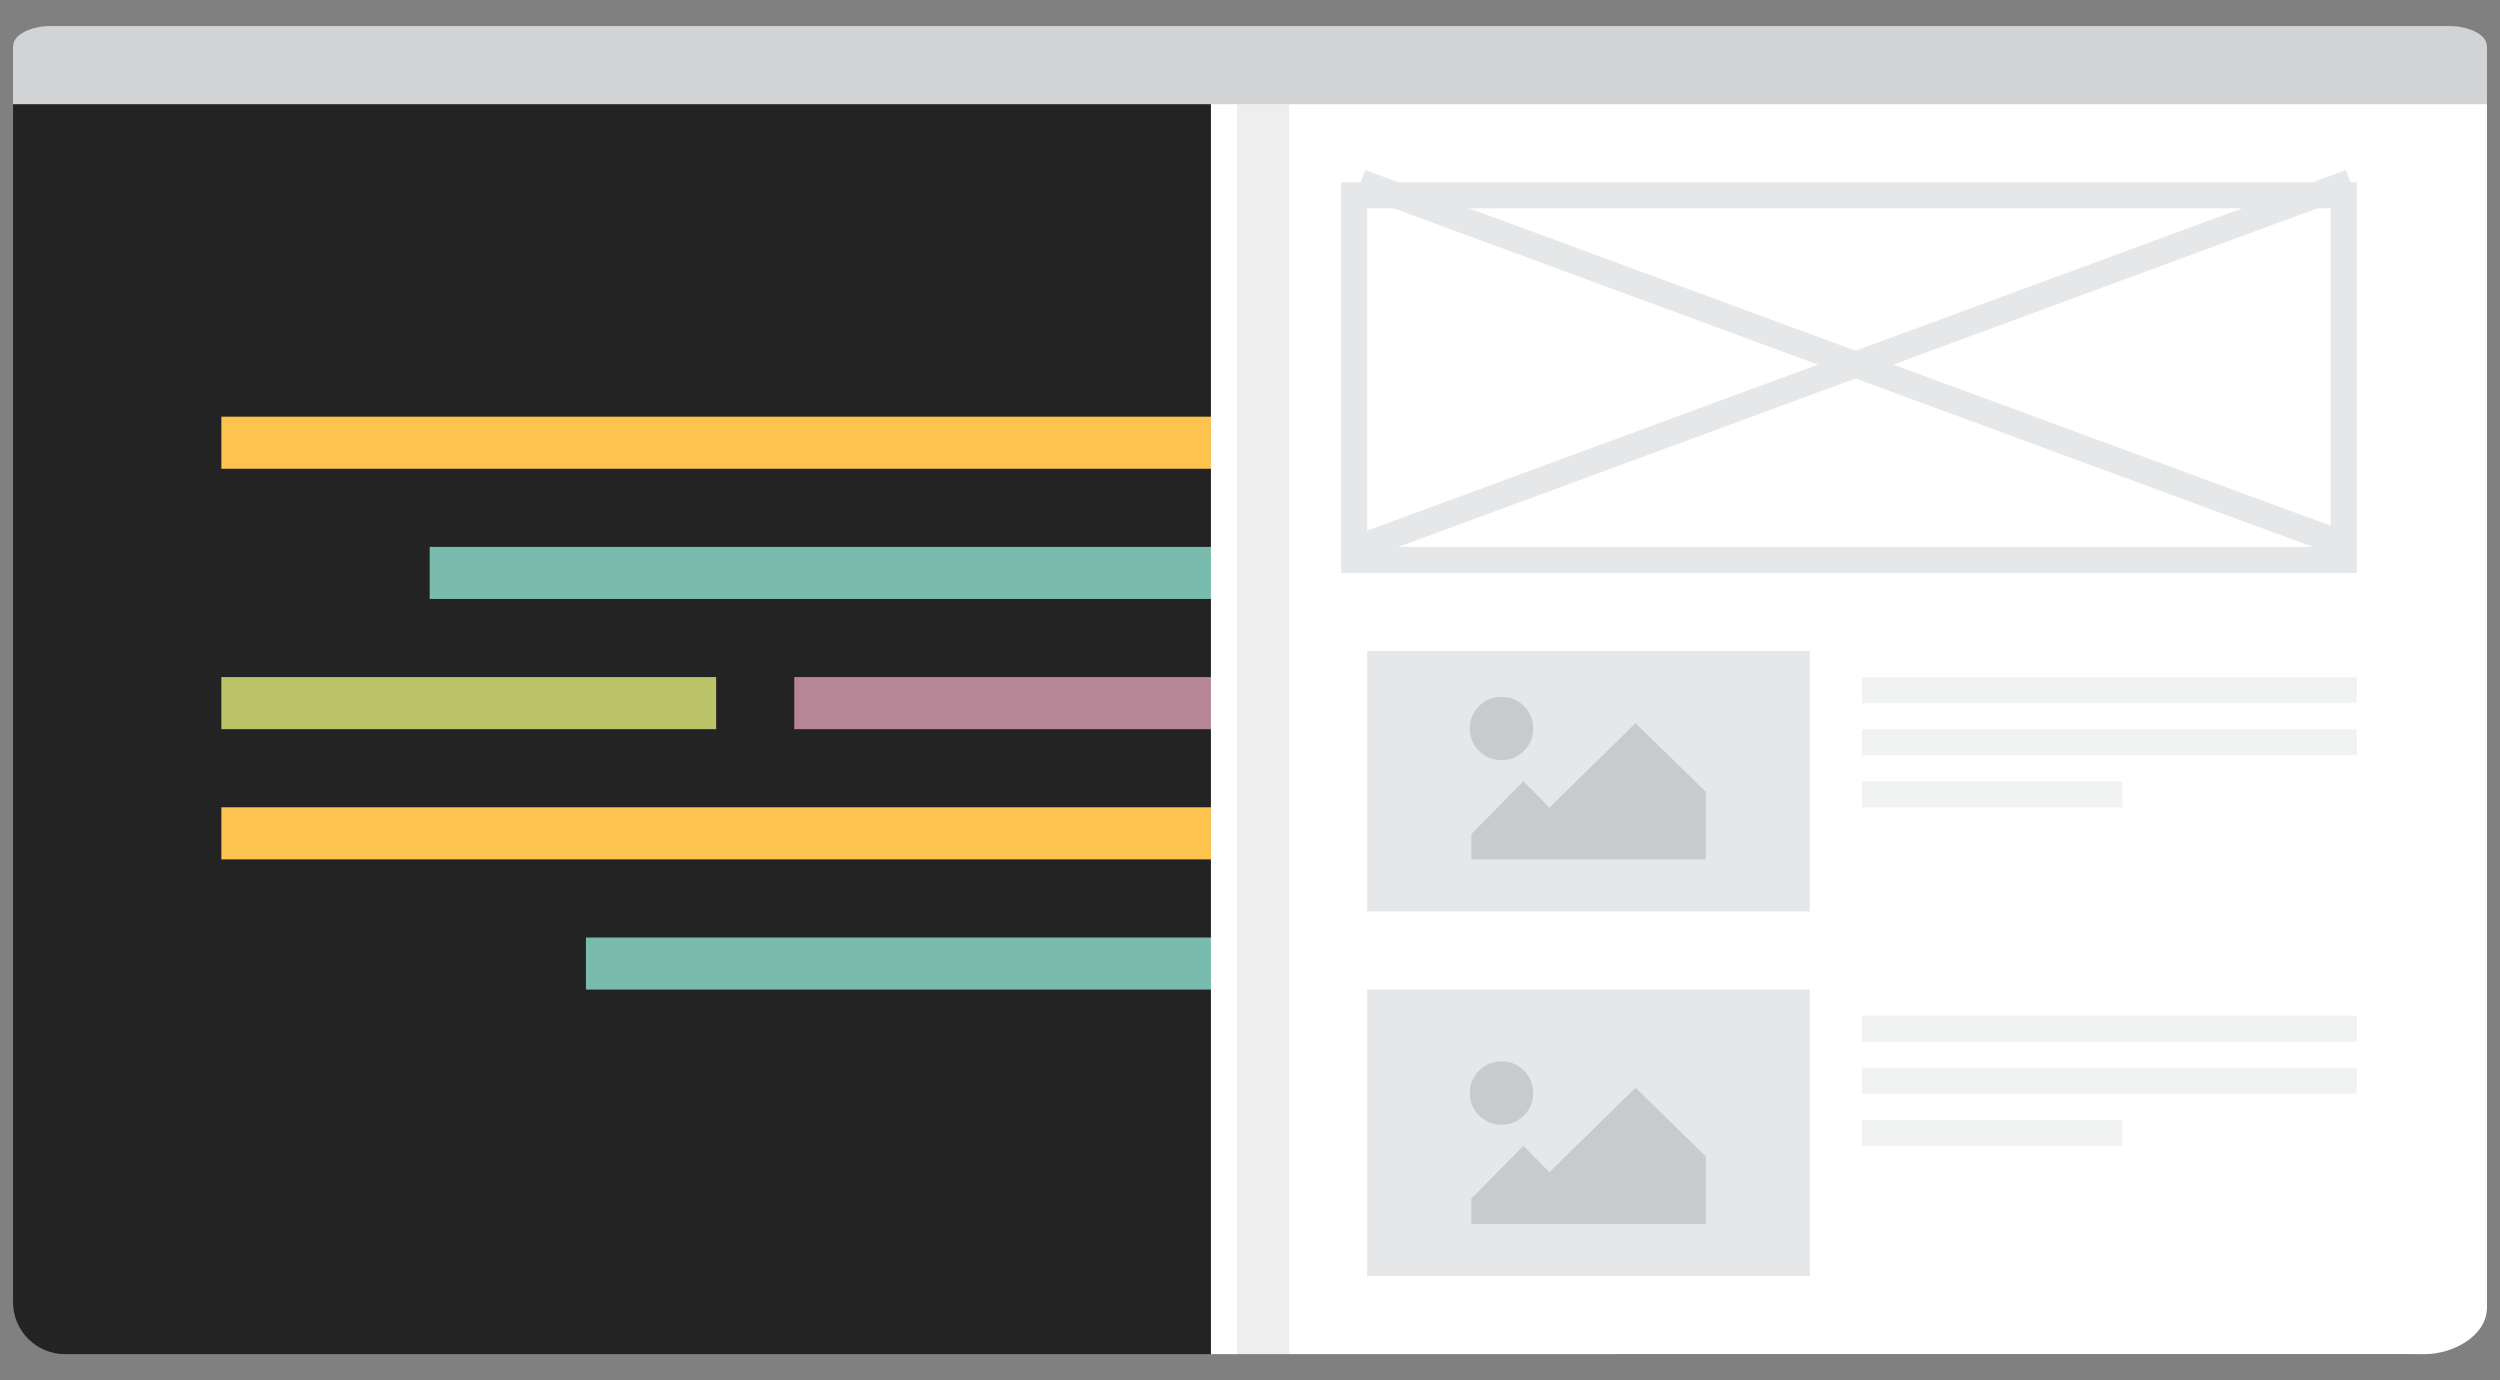 <?xml version="1.0" encoding="utf-8"?>
<!-- Generator: Adobe Illustrator 17.0.0, SVG Export Plug-In . SVG Version: 6.00 Build 0)  -->
<!DOCTYPE svg PUBLIC "-//W3C//DTD SVG 1.1//EN" "http://www.w3.org/Graphics/SVG/1.1/DTD/svg11.dtd">
<svg version="1.1" id="Layer_1" xmlns="http://www.w3.org/2000/svg" xmlns:xlink="http://www.w3.org/1999/xlink" x="0px" y="0px"
	 width="96px" height="53px" viewBox="0 0 96 53" enable-background="new 0 0 96 53" xml:space="preserve">
<rect x="0" y="0" width="96" height="53" fill="#808080" stroke="none"/>
<g>
	<g>
		<path fill="#232323" d="M94.5,50c0,1.105-0.895,2-2,2h-90c-1.105,0-2-0.895-2-2V4c0-1.105,0.895-2,2-2h90c1.105,0,2,0.895,2,2V50z
			"/>
	</g>
	<g>
		<rect x="8.5" y="16" fill="#FCC34F" width="49" height="2"/>
		<rect x="60.5" y="16" fill="#B68696" width="28" height="2"/>
		<rect x="16.5" y="21" fill="#79BCAD" width="49" height="2"/>
		<rect x="30.5" y="26" fill="#B68696" width="51" height="2"/>
		<rect x="8.5" y="26" fill="#BAC368" width="19" height="2"/>
		<rect x="8.5" y="31" fill="#FCC34F" width="41" height="2"/>
		<rect x="76.5" y="31" fill="#FCC34F" width="8" height="2"/>
		<rect x="52.5" y="31" fill="#BAC368" width="21" height="2"/>
		<rect x="22.5" y="36" fill="#79BCAD" width="49" height="2"/>
		<rect x="74.5" y="36" fill="#BAC368" width="14" height="2"/>
	</g>
	<g>
		<path fill="#FFFFFF" d="M46.5,2h46.6c1.1,0,2.4,0.7,2.4,1.8v46.4c0,1.1-1.3,1.8-2.4,1.8H46.5"/>
	</g>
	<rect x="52.5" y="25" fill="#E6E7E8" width="17" height="10"/>
	<rect x="52.5" y="38" fill="#E6E7E8" width="17" height="11"/>
	<g>
		<rect x="71.5" y="26" fill="#F1F2F2" width="19" height="1"/>
		<rect x="71.5" y="28" fill="#F1F2F2" width="19" height="1"/>
		<rect x="71.5" y="30" fill="#F1F2F2" width="10" height="1"/>
	</g>
	<g>
		<rect x="71.5" y="39" fill="#F1F2F2" width="19" height="1"/>
		<rect x="71.5" y="41" fill="#F1F2F2" width="19" height="1"/>
		<rect x="71.5" y="43" fill="#F1F2F2" width="10" height="1"/>
	</g>
	<path opacity="0.2" fill="#58595B" d="M58.519,27.112c0.236,0.236,0.355,0.524,0.355,0.861c0,0.338-0.118,0.625-0.355,0.861
		c-0.236,0.236-0.524,0.355-0.861,0.355c-0.338,0-0.625-0.118-0.861-0.355c-0.236-0.236-0.355-0.524-0.355-0.861
		c0-0.338,0.118-0.625,0.355-0.861c0.236-0.236,0.524-0.355,0.861-0.355C57.996,26.757,58.283,26.875,58.519,27.112z M65.5,30.405
		V33h-9v-0.973L58.498,30l0.999,1.013l3.306-3.243L65.5,30.405z"/>
	<path opacity="0.2" fill="#58595B" d="M58.519,41.112c0.236,0.236,0.355,0.524,0.355,0.861s-0.118,0.625-0.355,0.861
		c-0.236,0.236-0.524,0.355-0.861,0.355c-0.338,0-0.625-0.118-0.861-0.355c-0.236-0.236-0.355-0.524-0.355-0.861
		s0.118-0.625,0.355-0.861c0.236-0.236,0.524-0.355,0.861-0.355C57.996,40.757,58.283,40.875,58.519,41.112z M65.5,44.405V47h-9
		v-0.973L58.498,44l0.999,1.013l3.306-3.243L65.5,44.405z"/>
	<g>
		<rect x="52" y="7.5" fill="#FFFFFF" stroke="#E6E7E8" stroke-miterlimit="10" width="38" height="14"/>
		<line fill="none" stroke="#E6E7E8" stroke-miterlimit="10" x1="90.253" y1="7" x2="52.253" y2="21"/>
		<line fill="none" stroke="#E6E7E8" stroke-miterlimit="10" x1="52.253" y1="7" x2="90.253" y2="21"/>
	</g>
	<rect x="47.5" y="4" opacity="0.1" fill="#58595B" width="2" height="48"/>
	<g>
		<path fill="#D1D3D4" d="M0.5,4V1.8C0.5,1.25,1.35,1,1.9,1h92.2c0.55,0,1.4,0.25,1.4,0.8V4"/>
	</g>
</g>
</svg>
